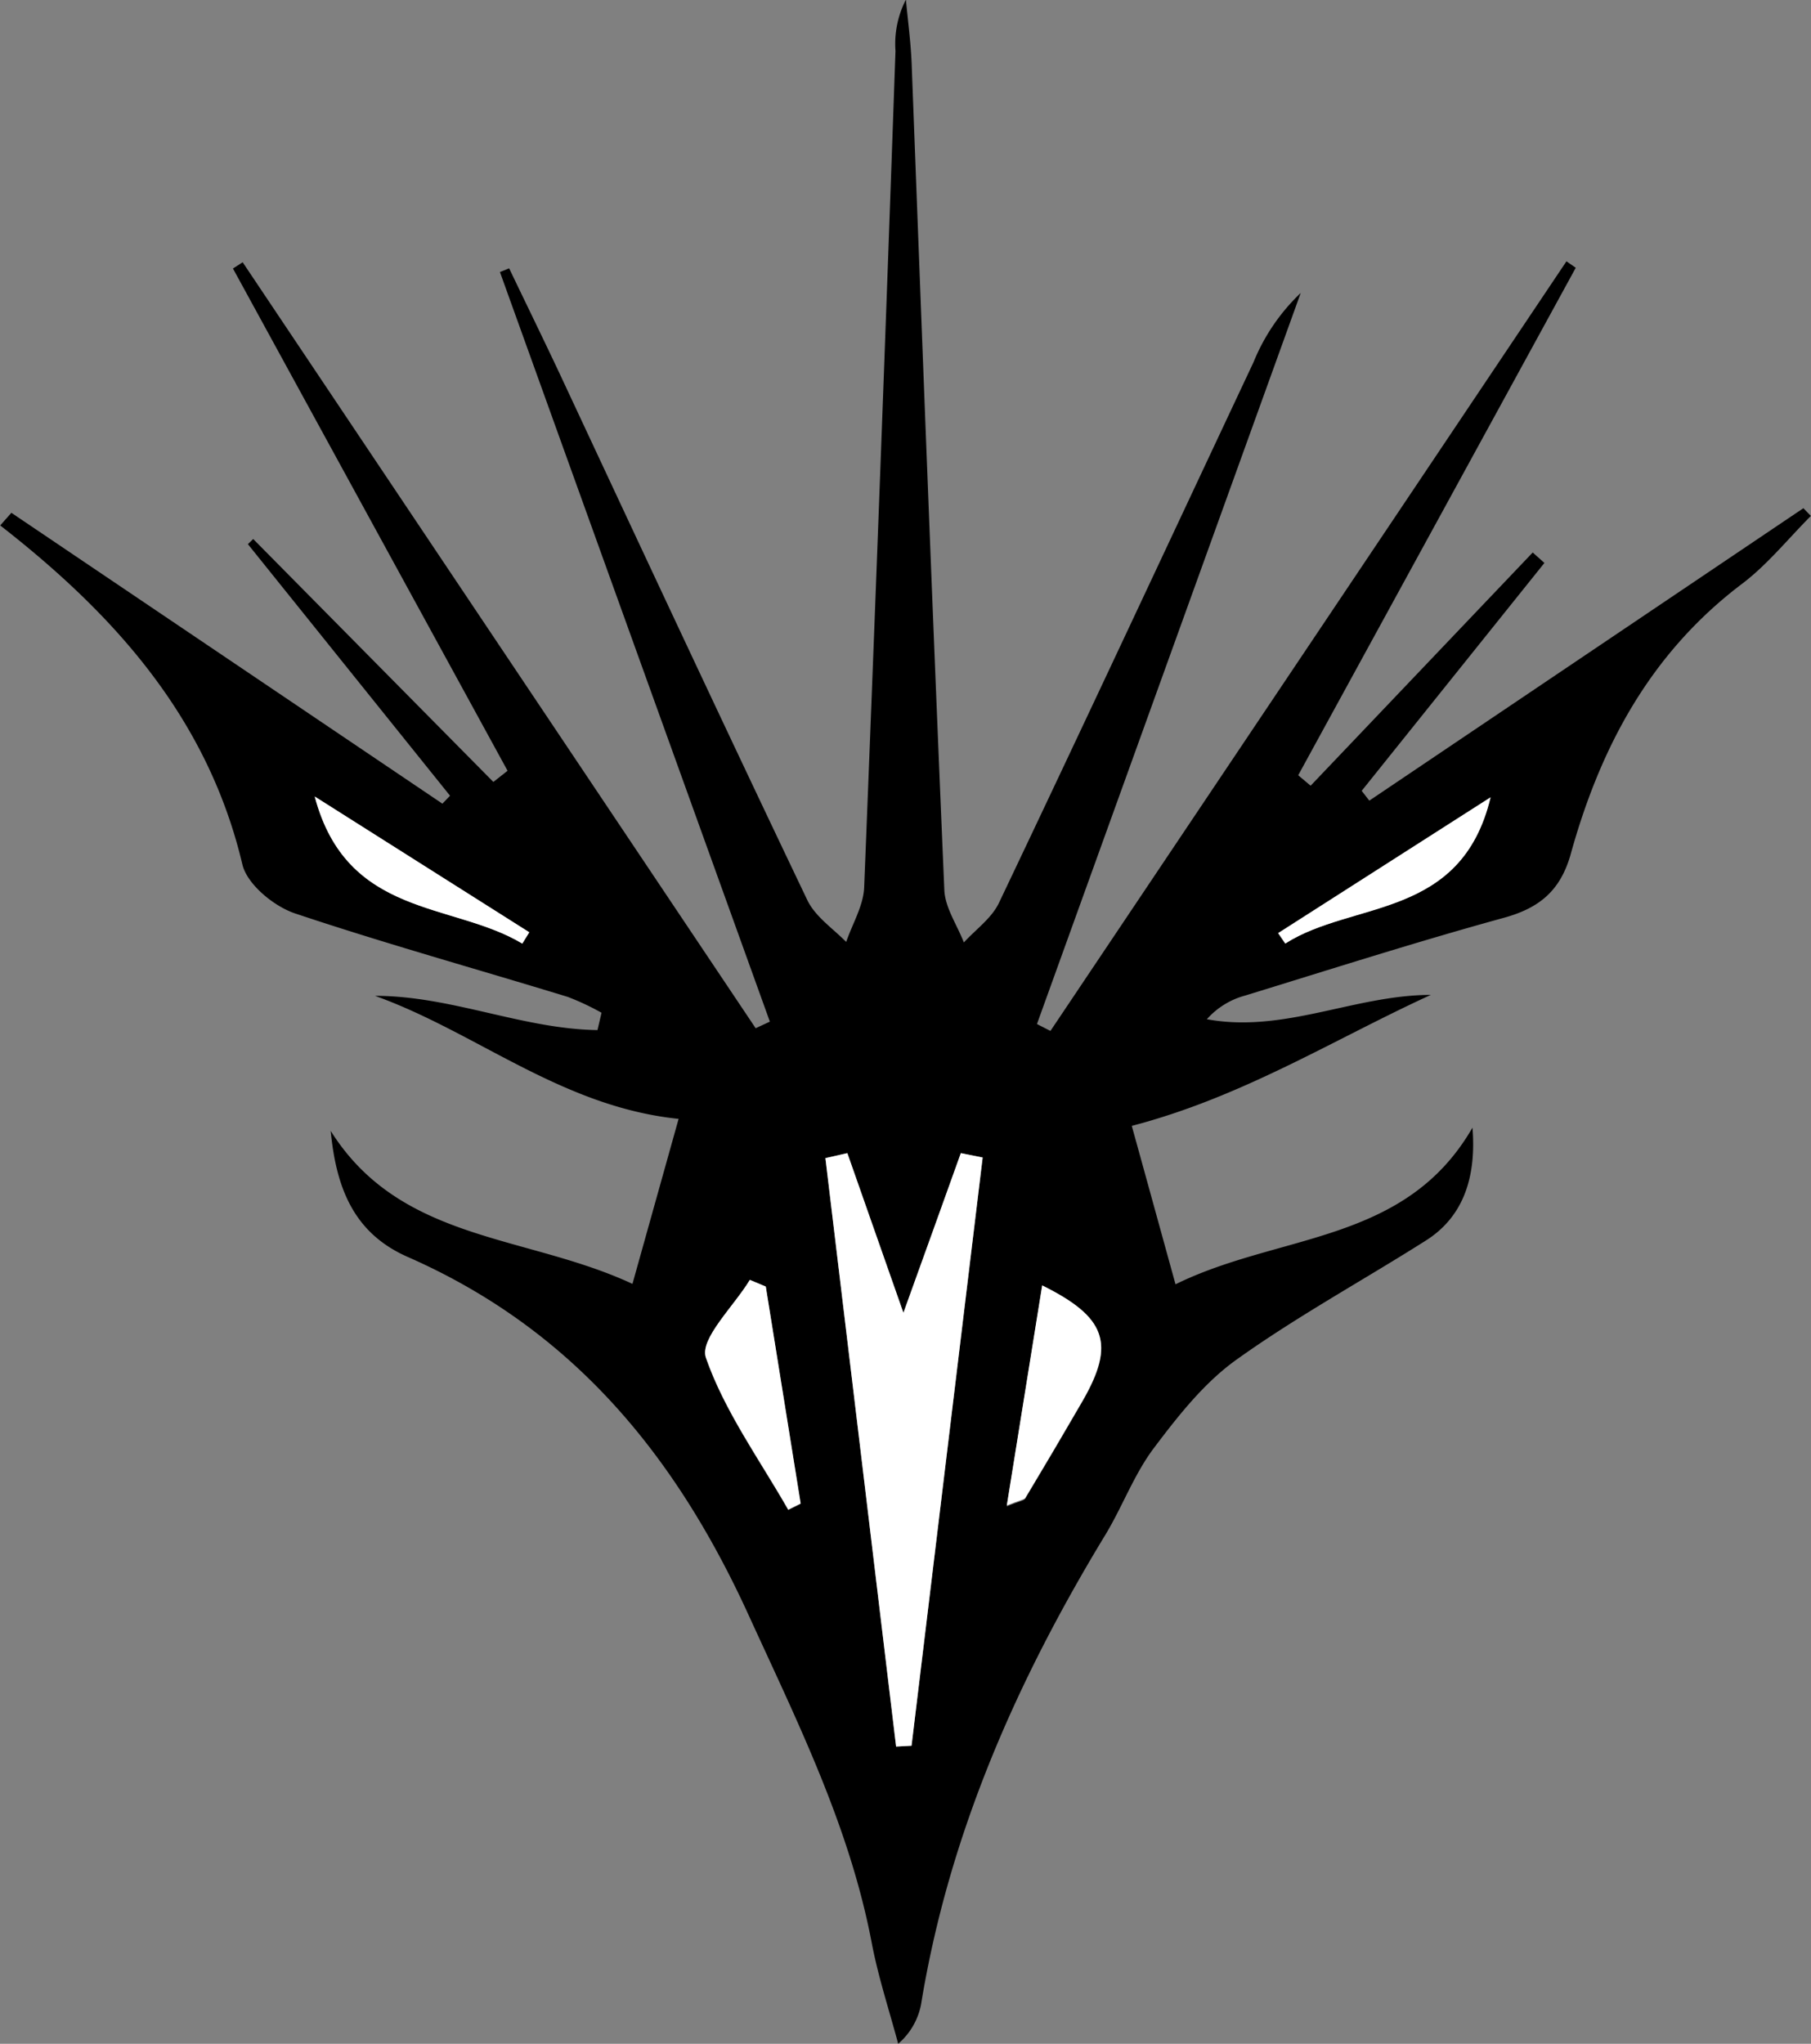 <svg id="Layer_1" data-name="Layer 1" xmlns="http://www.w3.org/2000/svg" viewBox="0 0 173.44 195.69"><rect x="0" y="0" width="173.44" height="195.69" fill="#808080" stroke="none"/><defs><style>.cls-1{fill:#fff;}</style></defs><title>JHWAK</title><path d="M280.89,43.05,254.31,91.64l1.19,1,21.27-22.33,1.12,1-17.5,21.82.73.94,41.57-28,.72.74c-2.2,2.2-4.19,4.7-6.66,6.55C288,80,283.22,89,280.38,99.29c-1,3.44-3,5.07-6.38,6-8.3,2.28-16.52,4.91-24.76,7.44a7.51,7.51,0,0,0-3.68,2.27c7.41,1.36,14.15-2.32,21.45-2.33-9.28,4.25-18,9.77-28.64,12.54,1.14,4.1,2.56,9.27,4.19,15.17,10-4.92,22-3.83,28.44-15,.41,5.11-1.1,8.69-4.48,10.82-6,3.8-12.31,7.24-18.1,11.38-3.09,2.2-5.59,5.37-7.91,8.45-1.88,2.48-3,5.55-4.61,8.24-8.52,14-15.05,28.76-17.71,45.06A6.61,6.61,0,0,1,216,213.1c-.86-3.21-1.91-6.39-2.53-9.64-2.13-11.2-7.12-21.17-11.82-31.46-7.08-15.48-17-27.37-32.6-34.23-5.19-2.27-6.87-6.6-7.4-12.08,6.7,10.66,18.71,9.9,28.9,14.65l4.42-15.8c-11.21-1.15-19.38-8.31-29.08-11.78,7.33,0,14.14,3.18,21.31,3.28l.39-1.66a24.41,24.41,0,0,0-3.24-1.52c-8.72-2.67-17.51-5.11-26.14-8-2-.68-4.51-2.74-5-4.61C149.91,86.22,141,76.29,130,67.72l1.07-1.21,41.28,27.85.73-.76L153.72,69.51l.51-.49,23,23.26,1.36-1.07-26.3-48.09.93-.6,49.13,73.34,1.36-.63q-12.93-35.88-25.85-71.77l.88-.36c1.61,3.36,3.25,6.71,4.84,10.09C191.44,70,199.29,86.84,207.3,103.6c.76,1.58,2.45,2.71,3.72,4,.59-1.73,1.64-3.45,1.72-5.2q1.6-40.05,3-80.11a9.28,9.28,0,0,1,1-4.92c.19,2.06.47,4.11.55,6.17,1,26.37,2,52.75,3.13,79.11.08,1.68,1.22,3.32,1.87,5,1.14-1.25,2.66-2.32,3.36-3.79,8.2-17.22,16.26-34.51,24.38-51.77a19,19,0,0,1,4.52-6.63l-25.26,70,1.29.66L280,42.43ZM215.8,184.64l1.48-.08,6.81-56.32-2.09-.42c-1.66,4.63-3.33,9.25-5.5,15.29l-5.37-15.29-2.1.48Q212.42,156.47,215.8,184.64Zm-12.48-44-1.53-.64c-1.52,2.52-4.82,5.65-4.21,7.43,1.79,5.14,5.14,9.75,7.89,14.57l1.19-.59Zm23.08,21c1.21-.49,1.63-.53,1.76-.74q2.81-4.67,5.53-9.38c3.11-5.39,2.25-7.9-3.9-11ZM180,107.76l.67-1.07-20.55-13C163.23,105.31,173.38,103.77,180,107.76Zm72.37-1,.68,1c6.45-4.16,16.85-2.3,19.66-14Z" transform="translate(-129.98 -17.41)"/><path class="cls-1" d="M215.8,184.64q-3.39-28.17-6.77-56.34l2.1-.48,5.37,15.29c2.17-6,3.84-10.66,5.5-15.29l2.09.42-6.81,56.32Z" transform="translate(-129.98 -17.41)"/><path class="cls-1" d="M203.32,140.59l3.34,20.77-1.19.59c-2.75-4.82-6.1-9.43-7.89-14.57-.61-1.78,2.69-4.91,4.21-7.43Z" transform="translate(-129.98 -17.41)"/><path class="cls-1" d="M226.4,161.55l3.39-21.07c6.15,3.05,7,5.56,3.9,11q-2.73,4.71-5.53,9.38C228,161,227.61,161.06,226.4,161.55Z" transform="translate(-129.98 -17.41)"/><path class="cls-1" d="M180,107.76c-6.65-4-16.8-2.45-19.88-14.09l20.55,13Z" transform="translate(-129.98 -17.41)"/><path class="cls-1" d="M252.4,106.75l20.34-13c-2.81,11.74-13.21,9.88-19.66,14Z" transform="translate(-129.98 -17.41)"/></svg>